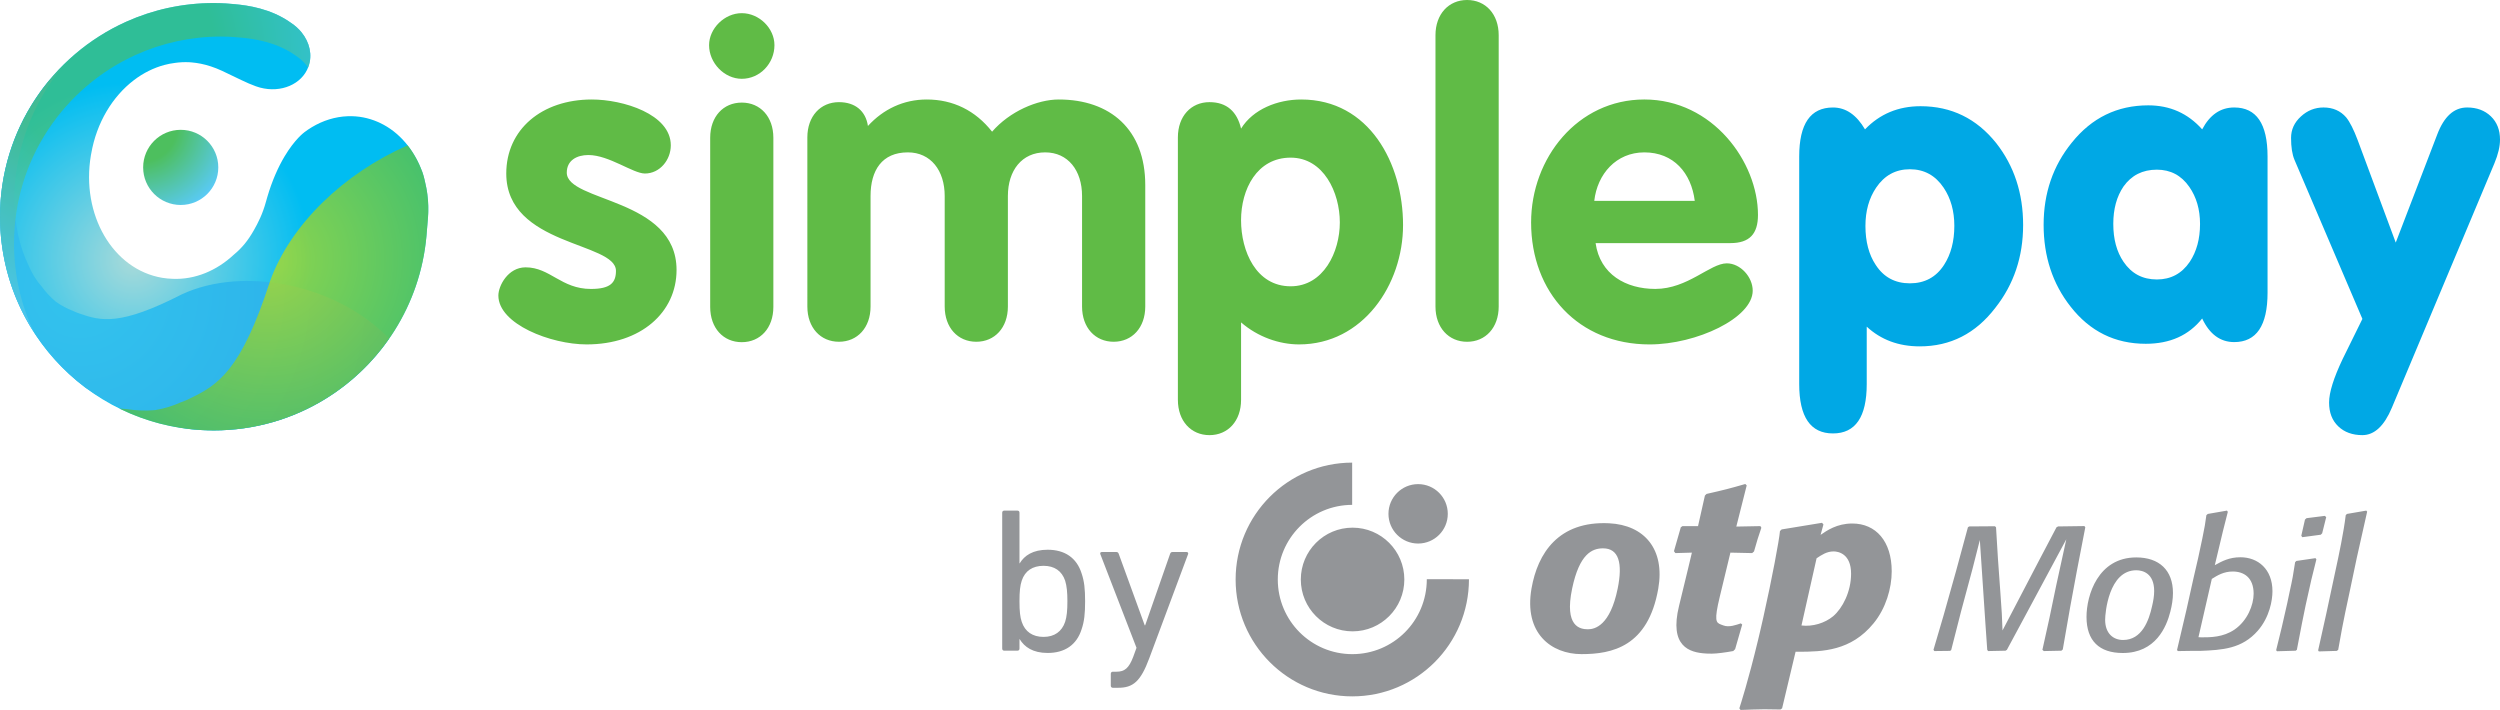 <svg height="155" viewBox="0 0 545.805 155" width="545.805" xmlns="http://www.w3.org/2000/svg" xmlns:xlink="http://www.w3.org/1999/xlink"><radialGradient id="a" cx="-2.215%" cy="104.386%" gradientTransform="matrix(1 0 0 1 0 0)" r="170.903%"><stop offset="0" stop-color="#4dbf5e"/><stop offset=".274" stop-color="#4dbf5e"/><stop offset=".731" stop-color="#59caf5"/><stop offset="1" stop-color="#59caf5"/></radialGradient><radialGradient id="b" cx="31.165%" cy="39.977%" gradientTransform="matrix(.998 0 0 1 .001 0)" r="42.697%"><stop offset="0" stop-color="#a9dad9"/><stop offset=".969" stop-color="#00bdf2"/><stop offset="1" stop-color="#00bdf2"/></radialGradient><radialGradient id="c" cx="20.554%" cy="38.874%" gradientTransform="matrix(.934 0 0 1 .014 0)" r="92.006%"><stop offset="0" stop-color="#33c3ee"/><stop offset="1" stop-color="#2aabe8"/></radialGradient><radialGradient id="d" cx="47.972%" cy="60.281%" gradientTransform="matrix(.652 .707 -.652 .707 .56 -.163)" r="93.651%"><stop offset="0" stop-color="#bfdf14"/><stop offset="1" stop-color="#33b652"/></radialGradient><radialGradient id="e" cx="34.491%" cy="85.259%" gradientTransform="matrix(1 0 0 .942 0 .049)" r="92.551%"><stop offset="0" stop-color="#4dbf5e"/><stop offset=".375" stop-color="#4dbf5e"/><stop offset="1" stop-color="#59caf5"/></radialGradient><g fill="none"><g transform="matrix(1 0 0 -1 108.805 155)"><path d="m31.994 117.117c-2.588 0-7.855 4.037-12.353 4.037-2.497 0-4.707-1.153-4.707-3.847 0-6.447 23.966-5.494 23.966-21.247 0-9.242-7.769-16.253-19.641-16.253-7.766 0-19.259 4.423-19.259 10.67 0 2.118 2.1 6.157 5.942 6.157 5.363 0 7.757-4.717 14.268-4.717 4.219 0 5.462 1.351 5.462 3.948 0 6.343-23.947 5.388-23.947 21.252 0 9.62 7.749 16.161 18.68 16.161 6.795 0 17.241-3.183 17.241-10.009 0-3.174-2.388-6.152-5.652-6.152m14.251 7.804c0 4.614 2.867 7.681 6.896 7.681 4.027 0 6.896-3.068 6.896-7.681v-36.933c0-4.616-2.869-7.693-6.896-7.693-4.03 0-6.896 3.077-6.896 7.693zm14.03 20.218c0-3.979-3.169-7.344-7.134-7.344-3.799 0-7.137 3.446-7.137 7.344 0 3.622 3.338 6.987 7.137 6.987 3.785 0 7.134-3.275 7.134-6.987m7.183-20.131c0 4.611 2.871 7.691 6.894 7.691 3.549 0 5.844-1.929 6.332-5.2 3.347 3.656 7.754 5.779 12.839 5.779 5.748 0 10.623-2.402 14.268-7.028 3.825 4.418 9.871 7.028 14.557 7.028 11.219 0 18.882-6.541 18.882-18.664v-26.536c0-4.616-2.874-7.691-6.899-7.691s-6.899 3.075-6.899 7.691v24.137c0 5.581-3.071 9.519-8.057 9.519-5.068 0-8.136-3.938-8.136-9.519v-24.137c0-4.616-2.874-7.691-6.896-7.691-4.03 0-6.899 3.075-6.899 7.691v24.137c0 5.581-3.064 9.519-8.045 9.519-5.654 0-8.143-3.938-8.143-9.519v-24.137c0-4.616-2.871-7.691-6.903-7.691-4.022 0-6.894 3.075-6.894 7.691zm105.517-32.512c7.187 0 10.734 7.501 10.734 13.937 0 6.553-3.547 14.15-10.734 14.15-7.374 0-10.83-6.924-10.83-13.658 0-6.734 3.258-14.429 10.83-14.429m-24.622 32.513c0 4.611 2.867 7.691 6.899 7.691 3.835 0 6.038-2.132 6.894-5.779 2.6 4.228 7.966 6.357 13.127 6.357 14.859 0 22.239-13.957 22.239-27.414 0-13.081-8.823-26.056-22.702-26.056-4.313 0-9.013 1.63-12.663 4.807v-16.914c0-4.616-2.864-7.701-6.894-7.701-4.032 0-6.899 3.085-6.899 7.701zm56.238 22.301c0 4.616 2.886 7.691 6.903 7.691 4.027 0 6.899-3.075 6.899-7.691v-59.232c0-4.611-2.871-7.696-6.899-7.696-4.018 0-6.903 3.085-6.903 7.696zm56.606-36.158c-.762 6.058-4.59 10.58-11.01 10.58-6.137 0-10.26-4.715-10.928-10.58zm-21.648-9.23c.966-6.828 6.608-10.001 13.033-10.001 7.089 0 11.971 5.586 15.609 5.586 2.975 0 5.659-2.983 5.659-5.969 0-5.959-12.269-11.733-22.513-11.733-15.525 0-25.869 11.352-25.869 26.63 0 14.048 10.145 26.845 24.718 26.845 14.939 0 24.812-13.672 24.812-25.2 0-4.139-1.821-6.157-6.036-6.157z" fill="#60bb46"/><path d="m298.46 105.692c0-3.437.748-6.275 2.241-8.521 1.742-2.689 4.23-4.026 7.462-4.026s5.723 1.337 7.462 4.026c1.493 2.309 2.243 5.147 2.243 8.521 0 3.245-.781 6.022-2.334 8.331-1.807 2.682-4.258 4.026-7.371 4.026-3.111 0-5.564-1.344-7.371-4.026-1.553-2.309-2.332-5.087-2.332-8.331m-7.089-45.32c-4.915 0-7.371 3.596-7.371 10.78v49.695c0 7.124 2.456 10.686 7.371 10.686 2.799 0 5.128-1.592 6.995-4.777 3.235 3.372 7.28 5.056 12.128 5.056 6.715 0 12.222-2.682 16.514-8.05 3.918-4.995 5.878-10.955 5.878-17.885 0-6.927-2.025-12.952-6.063-18.072-4.292-5.616-9.799-8.425-16.514-8.425-4.606 0-8.459 1.436-11.567 4.305v-12.545c0-7.175-2.461-10.768-7.371-10.768m61.2 45.742c0-3.324.743-6.08 2.236-8.276 1.74-2.569 4.165-3.851 7.28-3.851 3.043 0 5.442 1.282 7.182 3.851 1.495 2.256 2.241 5.01 2.241 8.276 0 3.134-.776 5.83-2.339 8.084-1.74 2.504-4.1 3.759-7.084 3.759-3.115 0-5.54-1.224-7.28-3.665-1.493-2.196-2.236-4.923-2.236-8.178m19.404-20.648c-2.926-3.687-7.029-5.522-12.315-5.522-6.715 0-12.193 2.708-16.422 8.127-3.918 4.983-5.876 10.939-5.876 17.856 0 6.915 2.056 12.894 6.159 17.942 4.354 5.424 9.919 8.132 16.7 8.132 4.726 0 8.639-1.749 11.754-5.243 1.68 3.184 4.012 4.777 6.997 4.777 4.85 0 7.278-3.564 7.278-10.691v-29.742c0-7.191-2.428-10.787-7.278-10.787-3.046 0-5.38 1.72-6.997 5.152m57.838 46.069c2.116 0 3.841-.642 5.181-1.919 1.337-1.284 2.006-2.985 2.006-5.104 0-1.496-.41-3.216-1.213-5.147l-22.394-53.373c-1.673-3.995-3.827-5.991-6.437-5.991-2.174 0-3.935.64-5.267 1.917-1.34 1.277-2.006 3.011-2.006 5.198 0 2.184.992 5.368 2.984 9.548 1.428 2.937 2.859 5.835 4.29 8.707l-14.831 34.74c-.498 1.186-.743 2.776-.743 4.774 0 1.811.709 3.374 2.145 4.683 1.426 1.313 3.077 1.967 4.939 1.967 2.051 0 3.702-.724 4.949-2.165.808-.996 1.646-2.66 2.516-4.971l8.306-22.358 9.049 23.573c1.491 3.947 3.669 5.921 6.528 5.921" fill="#00a8e5"/><path d="m241.182 35.286c-2.424 0-5.169-1.235-6.751-8.762-1.762-8.374 1.753-8.909 3.453-8.909 1.546 0 4.84.845 6.48 8.86 1.147 5.607.236 8.81-3.181 8.81m12.045-8.81c-2.217-12.668-10.086-14.284-16.753-14.284-6.573 0-12.632 4.537-10.915 14.349 1.337 7.666 5.883 14.761 16.933 14.219 7.708-.378 12.243-5.669 10.735-14.284m11.728-14.181c1.053 0 2.991.26 4.64.568l.416.414 1.544 5.373-.305.255c-.928-.308-2.568-.942-3.816-.446-.128.05-.25.094-.366.136l-.136.05c-1.109.41-1.542.823-.264 6.117 1.349 5.583 2.313 9.59 2.313 9.59l4.744-.104.411.364c.673 2.428.878 2.996 1.601 5.166l-.204.361-5.263-.101 2.267 8.988-.308.308c-3.556-1.031-4.592-1.288-8.458-2.168l-.358-.361-1.5-6.666h-3.4l-.363-.258-1.495-5.217.308-.417 3.611.104-.005-.02c-.081-.344-1.228-5.196-2.801-11.608-2.168-8.82 2.199-10.209 5.933-10.402l.286-.013c.332-.012.657-.016.97-.016zm6.237-12.294c1.907.053 3.457.154 5.208.154 1.185 0 2.32-.051 3.508-.051l.361.258 2.938 12.345.589 0c5.335.004 11.506.175 16.431 6.199 2.681 3.254 3.969 7.647 3.969 11.365 0 6.563-3.455 10.438-8.615 10.438-3.349 0-5.568-1.551-6.91-2.481l.62 2.274-.31.361-8.819-1.447-.363-.361c-.162-1.961-1.73-10.326-3.622-18.776l-.208-.922c-.174-.768-.35-1.535-.528-2.296l-.214-.91c-.072-.302-.143-.603-.215-.902-2.116-8.805-3.844-14.163-4.058-14.818l-.017-.051c-.004-.011-.006-.017-.006-.017zm20.213 20.457c-1.806-1.498-4.465-2.307-6.91-2.013l3.299 14.669c1.087.725 2.219 1.5 3.717 1.5 1.029 0 3.816-.518 3.816-4.858 0-3.926-1.856-7.543-3.921-9.299zm-104.975-17.49c14.067 0 25.471 11.423 25.471 25.572l-9.204.005c0-9.133-7.335-16.358-16.267-16.358-8.985 0-16.267 7.295-16.267 16.297 0 8.99 7.266 16.278 16.236 16.295v9.222c-14.053-.017-25.442-11.435-25.442-25.517 0-14.094 11.406-25.517 25.473-25.517zm14.371 33.366c3.58 0 6.477 2.904 6.477 6.486 0 3.586-2.897 6.488-6.477 6.488-3.575 0-6.475-2.902-6.475-6.488 0-3.581 2.9-6.486 6.475-6.486zm-14.308-19.17c6.239 0 11.298 5.07 11.298 11.319 0 6.252-5.059 11.319-11.3 11.319-6.239 0-11.3-5.067-11.3-11.319 0-6.25 5.061-11.319 11.303-11.319zm155.051-3.959-.308-.267-3.832-.079-.31.27 1.539 6.955 1.495 7.189 2.185 9.992-8.749-16.295-4.22-7.842-.303-.19-3.804-.079-.188.27-.387 5.573-1.226 18.407-1.572-6.187-2.532-9.417-2.147-8.415-.233-.19-3.45-.041-.192.27 2.224 7.572 2.722 9.682 2.573 9.494.272.19 5.636.041.233-.231.418-6.878.539-7.495c.31-4.15.346-4.956.457-8.148l7.985 15.296 3.799 7.225.346.19 5.753.079.19-.27-1.842-9.528-1.459-7.883zm19.953 12.76c0 3.882-2.493 4.535-3.912 4.535-6.025 0-6.792-9.376-6.792-10.802 0-3.073 1.844-4.419 3.917-4.419 4.104 0 5.64 4.229 6.328 7.379.267 1.117.459 2.228.459 3.307m-6.867-13.528c-5.102 0-7.905 2.652-7.905 7.88 0 4.689 2.496 12.988 10.86 12.988 5.025 0 8.016-2.806 8.016-7.762 0-1.349-.228-2.731-.575-4.077-.839-3.304-3.181-9.029-10.396-9.029m16.538 3.458.613-.039c1.996 0 4.758 0 7.254 1.691 2.839 1.96 4.176 5.38 4.176 7.839 0 3.497-2.104 4.843-4.561 4.843-1.957 0-3.344-.845-4.568-1.614zm-4.681-2.806 2.039 8.687 1.565 7.032c.692 2.88 1.344 5.802 1.923 8.648.498 2.418.649 3.302.882 5.07l.305.272 4.186.727.19-.27-1.08-4.265-1.762-7.379c1.613.884 3.147 1.729 5.604 1.729 3.794 0 6.982-2.572 6.982-7.415 0-1.96-.615-5.65-3.188-8.61-3.453-3.957-7.708-4.227-12.661-4.417h-2.111l-2.686-.041zm30.959-.309 3.919.118.308.231c.321 1.803.553 3.106.782 4.329l.098.52c.394 2.071.814 4.08 1.688 8.139l1.495 7.11 2.262 10.069-.19.229-4.22-.727-.267-.272c-.462-3.803-1.457-8.53-2.344-12.603l-1.914-8.952-1.767-7.957zm-3.602 24.942 4.025.539.305.308.885 3.535-.305.27-3.989-.501-.344-.306-.805-3.538zm-5.527-24.903 4.066.118.267.19 1.116 5.804.808 3.959c1.149 5.224 1.382 6.262 2.339 9.99l-.195.267-4.181-.612-.267-.272c-.421-2.765-.539-3.495-1.229-6.611l-.5-2.379c-1.034-4.648-1.344-5.92-2.414-10.224zm-264.58 6.419c.365 1.125.495 2.522.495 4.499 0 1.934-.13 3.328-.495 4.496-.719 2.117-2.33 3.239-4.715 3.239-2.375 0-4.039-1.079-4.758-3.239-.358-1.079-.495-2.336-.495-4.496s.137-3.463.495-4.499c.719-2.16 2.383-3.285 4.758-3.285 2.385 0 3.996 1.168 4.715 3.285m-13.288-6.298c-.272 0-.45.178-.45.45v29.688c0 .27.178.448.45.448h2.871c.274 0 .45-.178.45-.448v-11.066h.046c1.034 1.71 2.873 2.97 6.107 2.97 3.727 0 6.335-1.753 7.41-5.173.584-1.71.765-3.417.765-6.072 0-2.7-.18-4.405-.765-6.12-1.075-3.417-3.683-5.171-7.41-5.171-3.234-.002-5.073 1.305-6.107 3.013h-.046v-2.069c0-.272-.176-.45-.45-.45zm23.703-8.096c-.269 0-.447.181-.447.45v2.606c0 .272.178.453.447.453h.813c1.748 0 2.693.763 3.635 3.239l.719 1.98-7.905 20.464c-.089.27.046.45.361.45h3.14c.272 0 .45-.135.541-.45l5.66-15.563h.091l5.431 15.563c.089.315.267.45.536.45h3.058c.264 0 .447-.181.353-.45l-8.485-22.759c-1.887-5.084-3.544-6.433-6.78-6.433z" fill="#939598"/></g><path d="m0 8.203c0-4.531 3.672-8.203 8.201-8.203 4.532 0 8.204 3.672 8.204 8.203 0 4.533-3.672 8.205-8.204 8.205-4.529 0-8.201-3.672-8.201-8.205" fill="url(#a)" transform="matrix(1 0 0 -1 31.253 44.752)"/><path d="m0 46.651c0-25.765 20.888-46.651 46.652-46.651 8.952 0 17.32 2.523 24.423 6.899 12.191 7.505 20.659 20.46 22.024 35.472.072.805.283 3.385.315 3.804.015.129.02.256.029.383.02.299.035.593.048.884.003.137.007.275.009.415.005.303.005.604 0 .905 0 .109 0 .217-.005.329-.011.409-.029.823-.061 1.229 0 .005-.003.012-.003.019-.032.399-.076.789-.129 1.184-.011.1-.025.2-.039.301-.047.305-.092.608-.148.908-.016.101-.037.208-.059.312-.061.325-.129.644-.209.963-.013.064-.028.129-.041.192-.111.449-.141.708-.252 1.071-.063.339-.179.555-.333 1.101-1.776 4.86-5.017 8.763-9.268 10.763-.085.04-.175.083-.257.123-.057.025-.116.048-.173.073-.091.039-.187.081-.277.117-.168.069-.34.139-.512.204-.023.008-.047.017-.071.027-1.016.373-2.081.645-3.184.793-1.156.156-2.301.168-3.433.061.06.007.112.013.168.019-.061-.005-.125-.015-.191-.019-.095-.011-.187-.019-.275-.029-.295-.032-.587-.077-.879-.124-2.703-.464-5.268-1.636-7.533-3.368l.121.083s-2.064-1.455-4.368-5.336c-1.283-2.163-2.643-5.079-3.764-8.907-.079-.304-.167-.603-.252-.901 0-.003-.004-.005-.004-.005-.724-2.671-1.728-4.639-2.688-6.317-1.211-2.117-2.477-3.732-4.353-5.28-3.744-3.483-8.439-5.463-13.345-5.255-.757.024-1.52.095-2.279.221-10.78 1.825-17.749 13.791-15.561 26.731.02.123.047.244.068.365 1.176 6.811 4.679 12.532 9.347 16.076 2.024 1.541 4.272 2.665 6.635 3.299.757.2 1.524.353 2.303.448 1.011.144 2.04.195 3.073.151.204-.012.415-.027.629-.047 1.244-.111 2.637-.369 4.167-.877.772-.253 1.576-.567 2.415-.959 3.295-1.541 5.372-2.665 7.337-3.353.008-.007.015-.008.024-.011.005-.003.011-.003.02-.008.279-.101.559-.188.841-.265.027-.009.056-.016.085-.023 4.544-1.213 9.141.709 10.549 4.571.927 2.536.264 5.32-1.504 7.5-.632.777-1.405 1.476-2.295 2.06-.9.652-2.045 1.343-3.467 1.971-4.496 1.975-8.805 2.089-10.717 2.272-.892.053-1.795.085-2.7.085-6.816 0-13.293-1.463-19.131-4.091-16.225-7.305-27.521-23.613-27.521-42.557z" fill="url(#b)" transform="matrix(1 0 0 -1 0 93.967)"/><g transform="matrix(1 0 0 -1 .001 93.967)"><path d="m17.343 25.519c-.472.136-.917.353-1.356.551-1.309.497-2.584 1.161-3.805 2.033-1.145.957-2.168 2.063-3.061 3.28-1.241 1.399-2.18 2.953-2.879 4.62-2.001 4.107-3.08 9.043-3.108 14.355-.025 4.841.821 9.999 2.645 15.132 1.896 5.339 4.628 10.032 7.865 13.856-1.073-1.029-2.115-2.097-3.119-3.184-6.579-8.039-10.525-18.312-10.525-29.512 0-1.933.119-3.84.348-5.708 1.569-12.861 8.371-24.104 18.211-31.539 6.667-4.655 14.428-7.819 22.461-9.065 1.847-.22 3.725-.337 5.631-.337 8.952 0 17.32 2.523 24.423 6.899 5.483 3.377 10.209 7.861 13.88 13.135-11.463 11.923-31.904 15.924-45.303 9.647-13.395-6.864-17.639-5.82-22.308-4.161z" fill="url(#c)"/><path d="m58.952 32.577c-6.328-19.633-11.453-22.733-17.585-25.649-.591-.328-1.227-.544-1.852-.78-1.748-.789-3.627-1.377-5.652-1.717-2.036-.184-4.097-.101-6.148.212-.583.035-1.159.097-1.728.175 6.229-3.084 13.247-4.817 20.664-4.817 8.952 0 17.32 2.523 24.423 6.899 12.189 7.504 20.659 20.46 22.024 35.472.073.805.281 3.385.315 3.804.015.128.02.256.028.383.021.297.036.593.049.884.003.137.007.275.009.415.007.301.007.604 0 .904 0 .111 0 .219-.005.331-.011.409-.029.823-.061 1.228 0 .007-.004.013-.004.02-.031.399-.075.789-.128 1.185-.009.099-.024.199-.039.3-.047.305-.091.607-.148.908-.016.103-.037.208-.059.311-.061.325-.131.645-.209.965-.012.063-.028.128-.041.189-.111.451-.141.709-.253 1.073-.063.339-.179.553-.332 1.099-.796 2.173-1.884 4.153-3.224 5.861-13.871-6.087-25.537-17.201-30.043-29.653" fill="url(#d)" opacity=".744"/><path d="m48.253 85.983c.881 0 1.751-.036 2.615-.084 1.852-.179 6.027-.291 10.38-2.201 1.381-.608 2.491-1.277 3.364-1.909.864-.568 1.609-1.244 2.223-1.996.148-.188.285-.377.42-.571.021.064.057.124.079.189.927 2.536.265 5.32-1.504 7.501-.632.776-1.405 1.473-2.295 2.059-.901.653-2.044 1.343-3.467 1.971-4.496 1.975-8.804 2.091-10.717 2.272-.892.053-1.795.087-2.7.087-6.816 0-13.293-1.464-19.131-4.092-16.225-7.305-27.52-23.613-27.52-42.559 0-9.304 2.725-17.972 7.419-25.249-2.792 5.875-4.357 12.448-4.357 19.387 0 18.356 10.939 34.156 26.659 41.231 5.655 2.547 11.931 3.965 18.533 3.965z" fill="url(#e)" opacity=".611"/></g></g></svg>